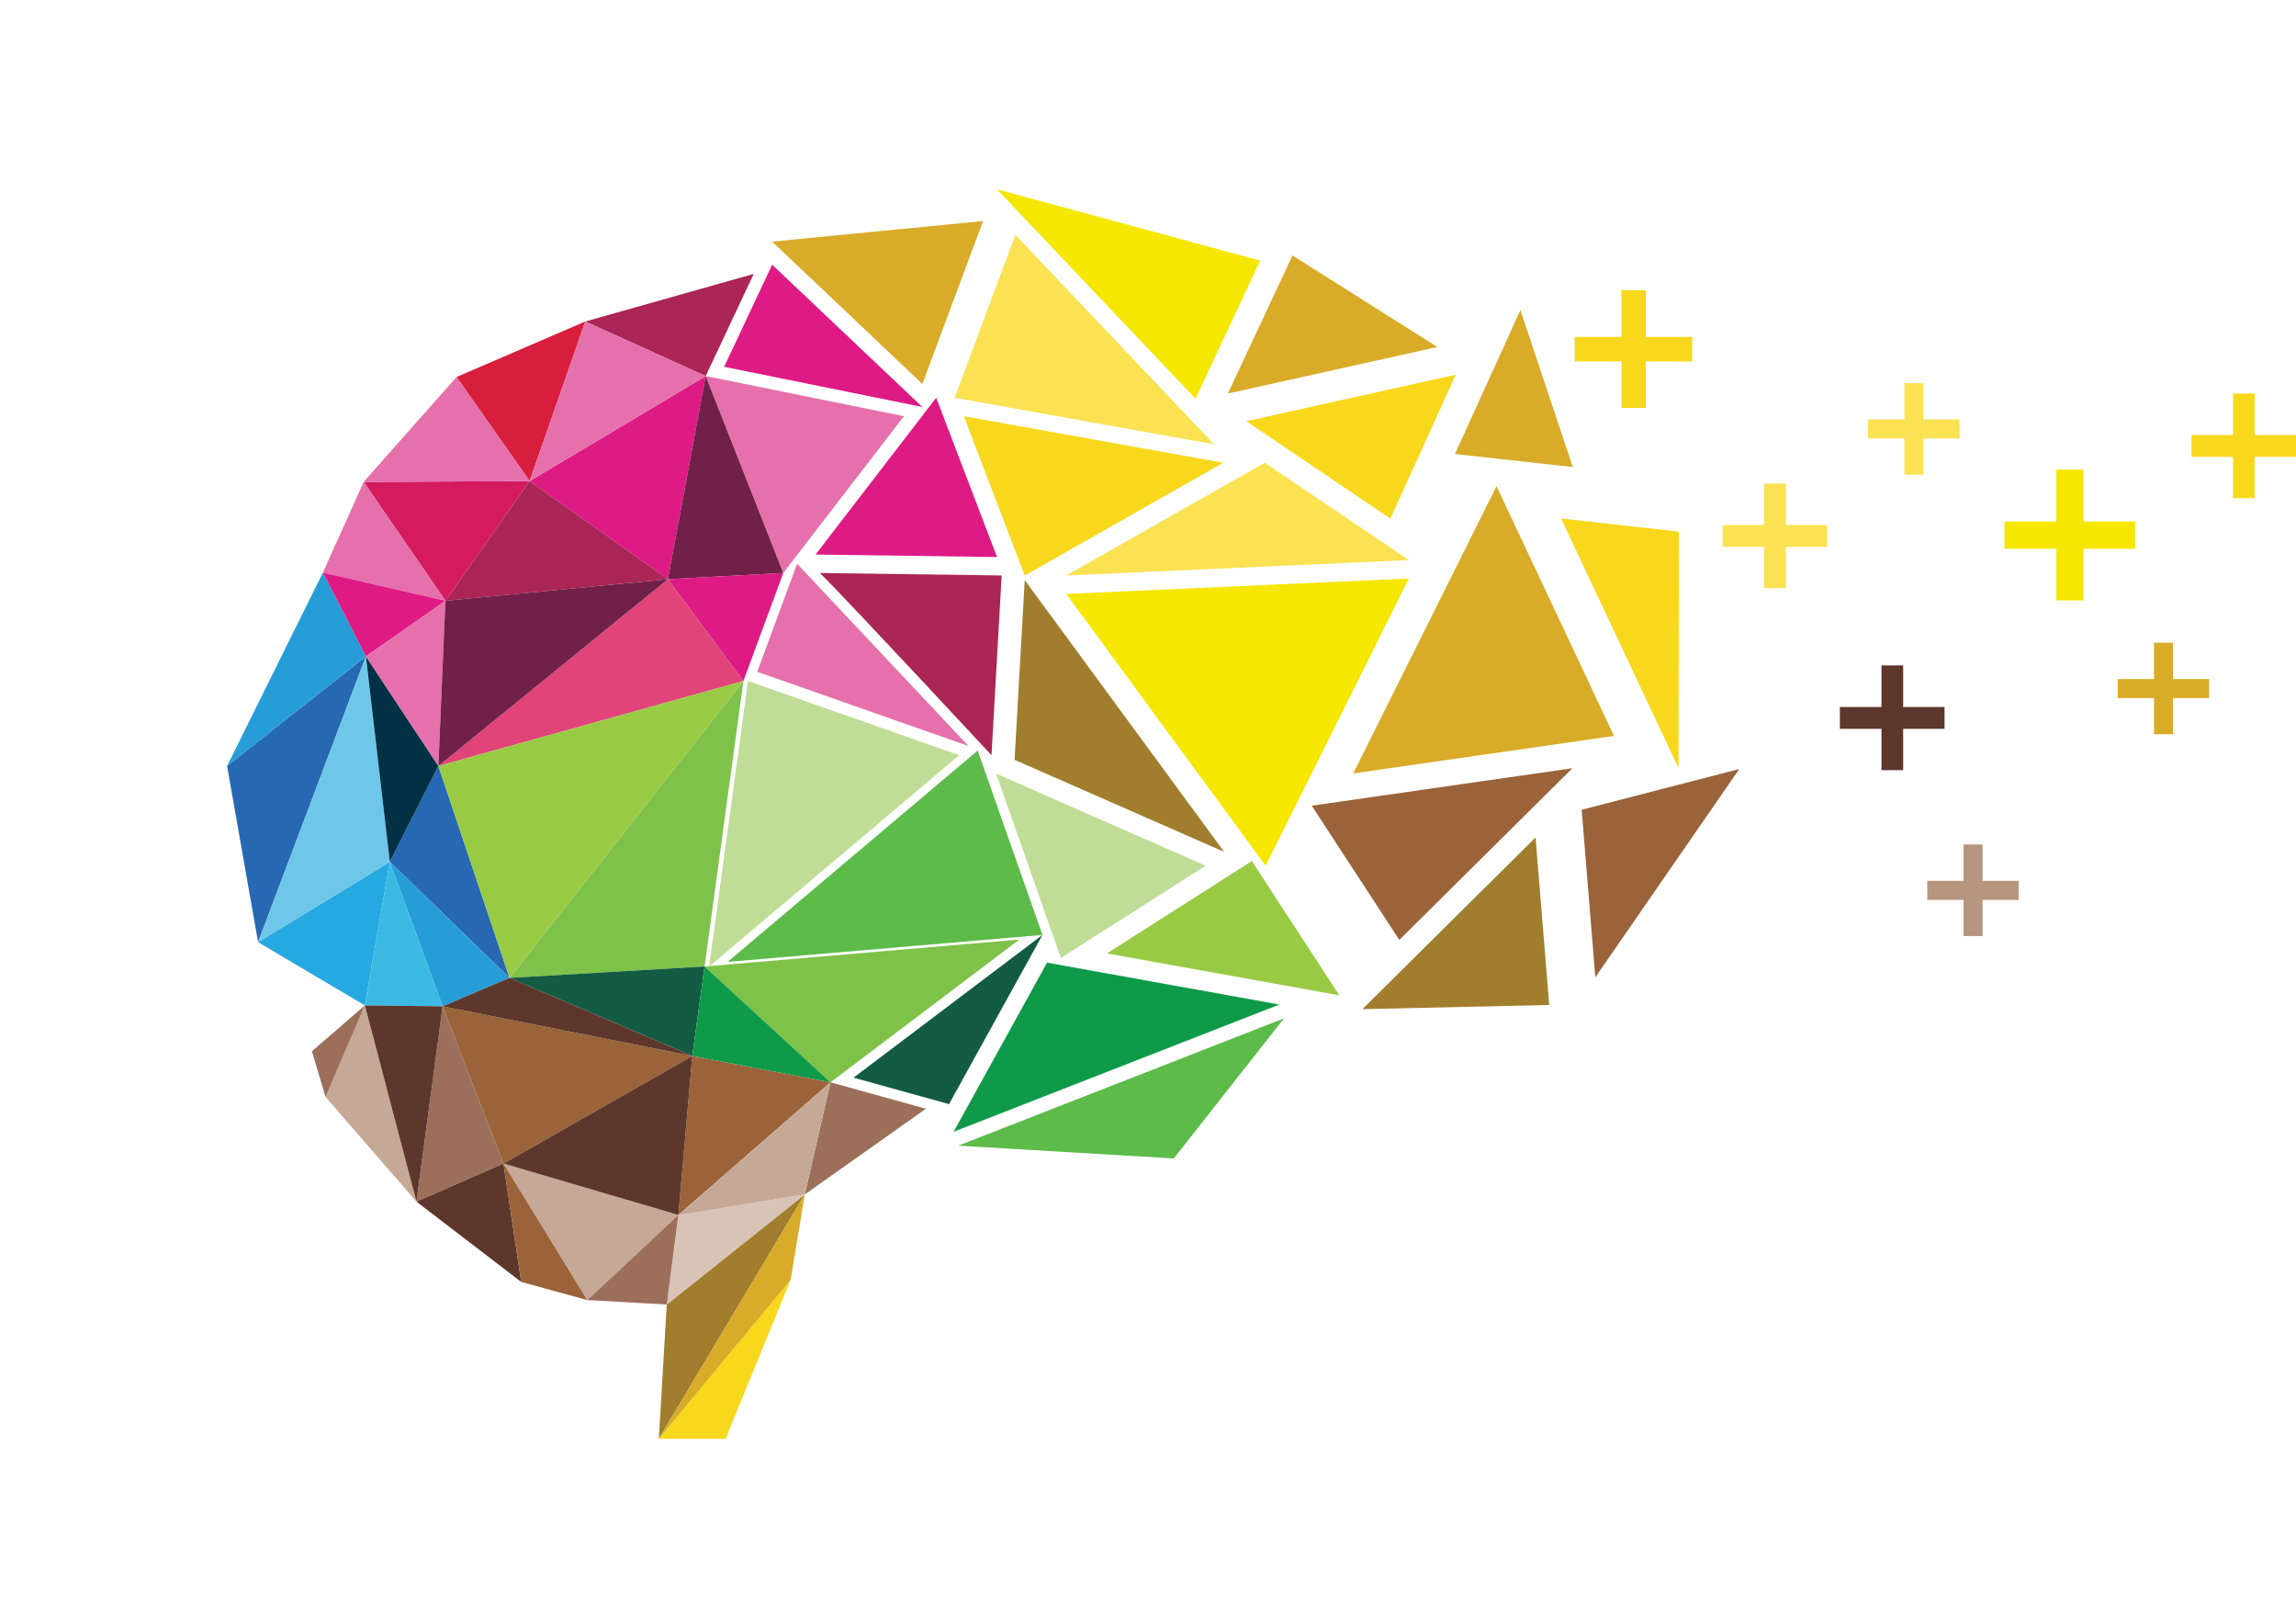 <?xml version="1.0" encoding="utf-8"?>
<!-- Generator: Adobe Illustrator 16.0.3, SVG Export Plug-In . SVG Version: 6.00 Build 0)  -->
<!DOCTYPE svg PUBLIC "-//W3C//DTD SVG 1.1//EN" "http://www.w3.org/Graphics/SVG/1.1/DTD/svg11.dtd">
<svg version="1.1" id="Layer_1" xmlns="http://www.w3.org/2000/svg" xmlns:xlink="http://www.w3.org/1999/xlink" x="0px" y="0px"
	 width="182px" height="128px" viewBox="0 0 182 128" enable-background="new 0 0 182 128" xml:space="preserve">
<polygon fill="#0F9A49" points="75.591,89.689 82.998,76.285 101.414,79.605 "/>
<polygon fill="#9A6339" points="110.921,74.484 103.98,63.848 124.645,60.879 "/>
<polygon fill="#D8AB28" points="77.927,17.516 73.113,30.425 61.207,19.146 "/>
<polygon fill="#FAE252" points="80.487,18.613 96.232,35.208 75.673,31.522 "/>
<path fill="#F5E700" d="M79.023,15l20.87,5.653l-5.125,10.942L79.023,15z"/>
<polygon fill="#2768B2" points="20.458,74.663 18,60.702 29.007,52.014 "/>
<polygon fill="#D8AB28" points="97.329,31.186 102.452,20.244 113.938,27.497 "/>
<polygon fill="#A17E2D" points="122.805,79.641 107.996,79.971 121.721,66.364 "/>
<polygon fill="#D81E3D" points="36.189,29.877 46.392,25.477 41.986,38.125 "/>
<polygon fill="#135B43" points="75.226,87.497 67.66,85.4 82.633,74.09 "/>
<polygon fill="#9C6F5B" points="73.396,87.863 63.795,94.654 65.832,85.768 "/>
<polygon fill="#C6A896" points="46.552,103.025 39.911,92.207 53.776,96.282 "/>
<polygon fill="#D41B5E" points="41.986,38.125 35.308,47.609 28.826,38.187 "/>
<polygon fill="#279DD8" points="29.007,52.014 18,60.702 25.594,45.378 "/>
<polygon fill="#26A9E1" points="28.922,79.676 20.458,74.663 30.898,68.297 "/>
<polygon fill="#F8D81C" points="62.666,101.43 57.515,114.018 52.226,114.018 "/>
<polygon fill="#E570AB" points="41.986,38.125 28.826,38.187 36.189,29.877 "/>
<polygon fill="#E570AB" points="28.826,38.187 35.308,47.609 25.594,45.378 "/>
<polygon fill="#9C6F5B" points="33.012,95.225 35.087,79.746 39.911,92.207 "/>
<polygon fill="#5DBB49" points="75.956,90.789 101.781,80.701 93.045,91.803 "/>
<polygon fill="#A17E2D" points="52.226,114.018 52.852,103.379 63.795,94.654 "/>
<polygon fill="#D9C3B7" points="52.852,103.379 53.787,96.293 63.795,94.654 "/>
<polygon fill="#5D372C" points="33.012,95.225 39.911,92.207 41.314,101.587 "/>
<polygon fill="#D8AB28" points="63.795,94.654 62.666,101.43 52.226,114.018 "/>
<polygon fill="#9A6339" points="39.911,92.207 46.552,103.025 41.314,101.587 "/>
<polygon fill="#C6A896" points="25.806,86.936 28.922,79.676 33.012,95.225 "/>
<polygon fill="#AB2556" points="59.745,21.706 55.939,29.801 46.392,25.477 "/>
<polygon fill="#9C6F5B" points="25.806,86.936 24.724,83.305 28.922,79.676 "/>
<polygon fill="#9C6F5B" points="52.852,103.379 46.552,103.025 53.776,96.282 "/>
<path fill="#815526" d="M33.128,95.213c0.609,0.521,1.215,1.043,1.824,1.564C34.342,96.257,33.735,95.736,33.128,95.213z"/>
<path fill="#815526" d="M38.313,99.377c0.307,0.271,0.615,0.541,0.923,0.813C38.928,99.918,38.62,99.646,38.313,99.377z"/>
<polygon fill="#99CA43" points="99.229,68.234 106.166,78.875 87.751,75.553 "/>
<path fill="#F5E700" d="M100.324,68.604L84.52,47.067l27.158-1.223L100.324,68.604z"/>
<path fill="#E570AB" d="M71.65,32.984l-9.563,12.424L55.939,29.8L71.65,32.984z"/>
<polygon fill="#DE1A85" points="73.113,32.252 57.402,29.069 61.207,20.975 "/>
<path fill="#F8D81C" d="M76.403,32.984l20.559,3.687l-15.733,8.935L76.403,32.984z"/>
<polygon fill="#FAE252" points="100.254,36.671 111.678,44.382 84.52,45.605 "/>
<polygon fill="#F8D81C" points="98.792,33.38 115.4,29.69 110.213,41.097 "/>
<polygon fill="#F8D81C" points="133.057,60.879 123.744,41.09 133.086,42.131 "/>
<polygon fill="#2768B2" points="30.898,68.297 34.75,60.702 40.389,77.491 "/>
<polygon fill="#6EC7E8" points="30.898,68.297 20.458,74.663 29.007,52.014 "/>
<polygon fill="#D8AB28" points="124.676,37.012 115.33,35.978 120.52,24.571 "/>
<polygon fill="#9A6339" points="137.867,60.944 126.458,77.447 125.377,64.169 "/>
<path fill="#DE1A85" d="M55.939,29.801l-2.996,16.101l-10.957-7.776L55.939,29.801z"/>
<polygon fill="#AB2556" points="52.943,45.901 35.308,47.609 41.986,38.125 "/>
<polygon fill="#E570AB" points="55.939,29.801 41.986,38.125 46.392,25.477 "/>
<path fill="#7EC24A" d="M80.804,74.455L65.832,85.768L55.85,76.59L80.804,74.455z"/>
<polygon fill="#9A6339" points="65.832,85.768 53.776,96.282 54.877,83.682 "/>
<polygon fill="#C6A896" points="53.787,96.293 65.832,85.768 63.795,94.654 "/>
<path fill="#9A6339" d="M54.877,83.682L39.91,92.205l-4.824-12.461L54.877,83.682z"/>
<polygon fill="#5D372C" points="39.911,92.207 54.877,83.682 53.776,96.282 "/>
<polygon fill="#DE1A85" points="25.594,45.378 35.308,47.609 29.007,52.014 "/>
<polygon fill="#279DD8" points="35.087,79.746 30.898,68.297 40.389,77.491 "/>
<polygon fill="#3AB9E3" points="35.087,79.746 28.922,79.676 30.898,68.297 "/>
<polygon fill="#5D372C" points="35.087,79.746 33.012,95.225 28.922,79.676 "/>
<polygon fill="#BFDD96" points="95.57,68.604 84.096,75.917 78.961,61.31 "/>
<polygon fill="#D8AB28" points="127.938,58.319 107.271,61.288 118.626,38.53 "/>
<path fill="#A17E2D" d="M80.423,60.213l0.806-14.243l15.805,21.534L80.423,60.213z"/>
<polygon fill="#71204A" points="52.943,45.901 55.939,29.801 62.087,45.408 "/>
<polygon fill="#DE1A85" points="79.035,44.142 64.647,43.946 74.21,31.522 "/>
<polygon fill="#DE1A85" points="62.087,45.408 58.928,53.969 52.943,45.901 "/>
<polygon fill="#023045" points="29.007,52.014 34.75,60.702 30.898,68.297 "/>
<polygon fill="#E570AB" points="29.007,52.014 35.308,47.609 34.75,60.702 "/>
<polygon fill="#E04479" points="34.75,60.702 52.943,45.901 58.928,53.969 "/>
<path fill="#BFDD96" d="M76.034,59.847L56.215,76.59l3.079-22.621L76.034,59.847z"/>
<polygon fill="#7EC24A" points="58.928,53.969 55.85,76.59 40.389,77.491 "/>
<polygon fill="#135B43" points="40.389,77.491 55.85,76.59 54.877,83.682 "/>
<polygon fill="#0F9A49" points="54.877,83.682 55.85,76.59 65.832,85.768 "/>
<polygon fill="#5DBB49" points="57.676,76.225 77.498,59.48 82.633,74.089 "/>
<polygon fill="#5D372C" points="54.877,83.682 35.087,79.746 40.389,77.491 "/>
<polygon fill="#71204A" points="34.75,60.702 35.308,47.609 52.943,45.901 "/>
<path fill="#AB2556" d="M65.012,45.408L79.4,45.604l-0.806,14.243c0,0-11.161-12.007-13.589-14.435L65.012,45.408z"/>
<path fill="#E570AB" d="M76.766,59.116l-16.741-5.879l3.159-8.561L76.766,59.116z"/>
<path fill="#99CA43" d="M40.389,77.491L34.75,60.702l24.178-6.733L40.389,77.491z"/>
<g>
	<path fill="#5D372C" d="M154.139,57.756h-3.279v3.278h-1.719v-3.278h-3.295v-1.729h3.295v-3.295h1.719v3.295h3.279V57.756z"/>
</g>
<g>
	<path fill="#F8D81C" d="M182,36.202h-3.275v3.275h-1.717v-3.275h-3.292v-1.727h3.292v-3.292h1.717v3.292H182V36.202z"/>
</g>
<g>
	<path fill="#F5E700" d="M169.245,43.487h-4.093v4.094h-2.147v-4.094h-4.114v-2.159h4.114v-4.114h2.147v4.114h4.093V43.487z"/>
</g>
<g>
	<path fill="#F8D81C" d="M134.141,28.644h-3.681v3.684h-1.935v-3.684h-3.702v-1.943h3.702v-3.702h1.935v3.702h3.681V28.644z"/>
</g>
<g>
	<path fill="#FAE252" d="M155.326,34.747h-2.865v2.865h-1.501v-2.865h-2.881v-1.511h2.881v-2.88h1.501v2.88h2.865V34.747z"/>
</g>
<g>
	<path fill="#D8AB28" d="M175.113,55.321h-2.863v2.864h-1.505v-2.864h-2.88V53.81h2.88v-2.88h1.505v2.88h2.863V55.321z"/>
</g>
<g>
	<path fill="#FAE252" d="M144.835,43.335h-3.274v3.274h-1.719v-3.274h-3.291v-1.727h3.291v-3.292h1.719v3.292h3.274V43.335z"/>
</g>
<g>
	<path fill="#B6967F" d="M160.021,71.314h-2.865v2.862h-1.506v-2.862h-2.879v-1.512h2.879v-2.881h1.506v2.881h2.865V71.314z"/>
</g>
</svg>
